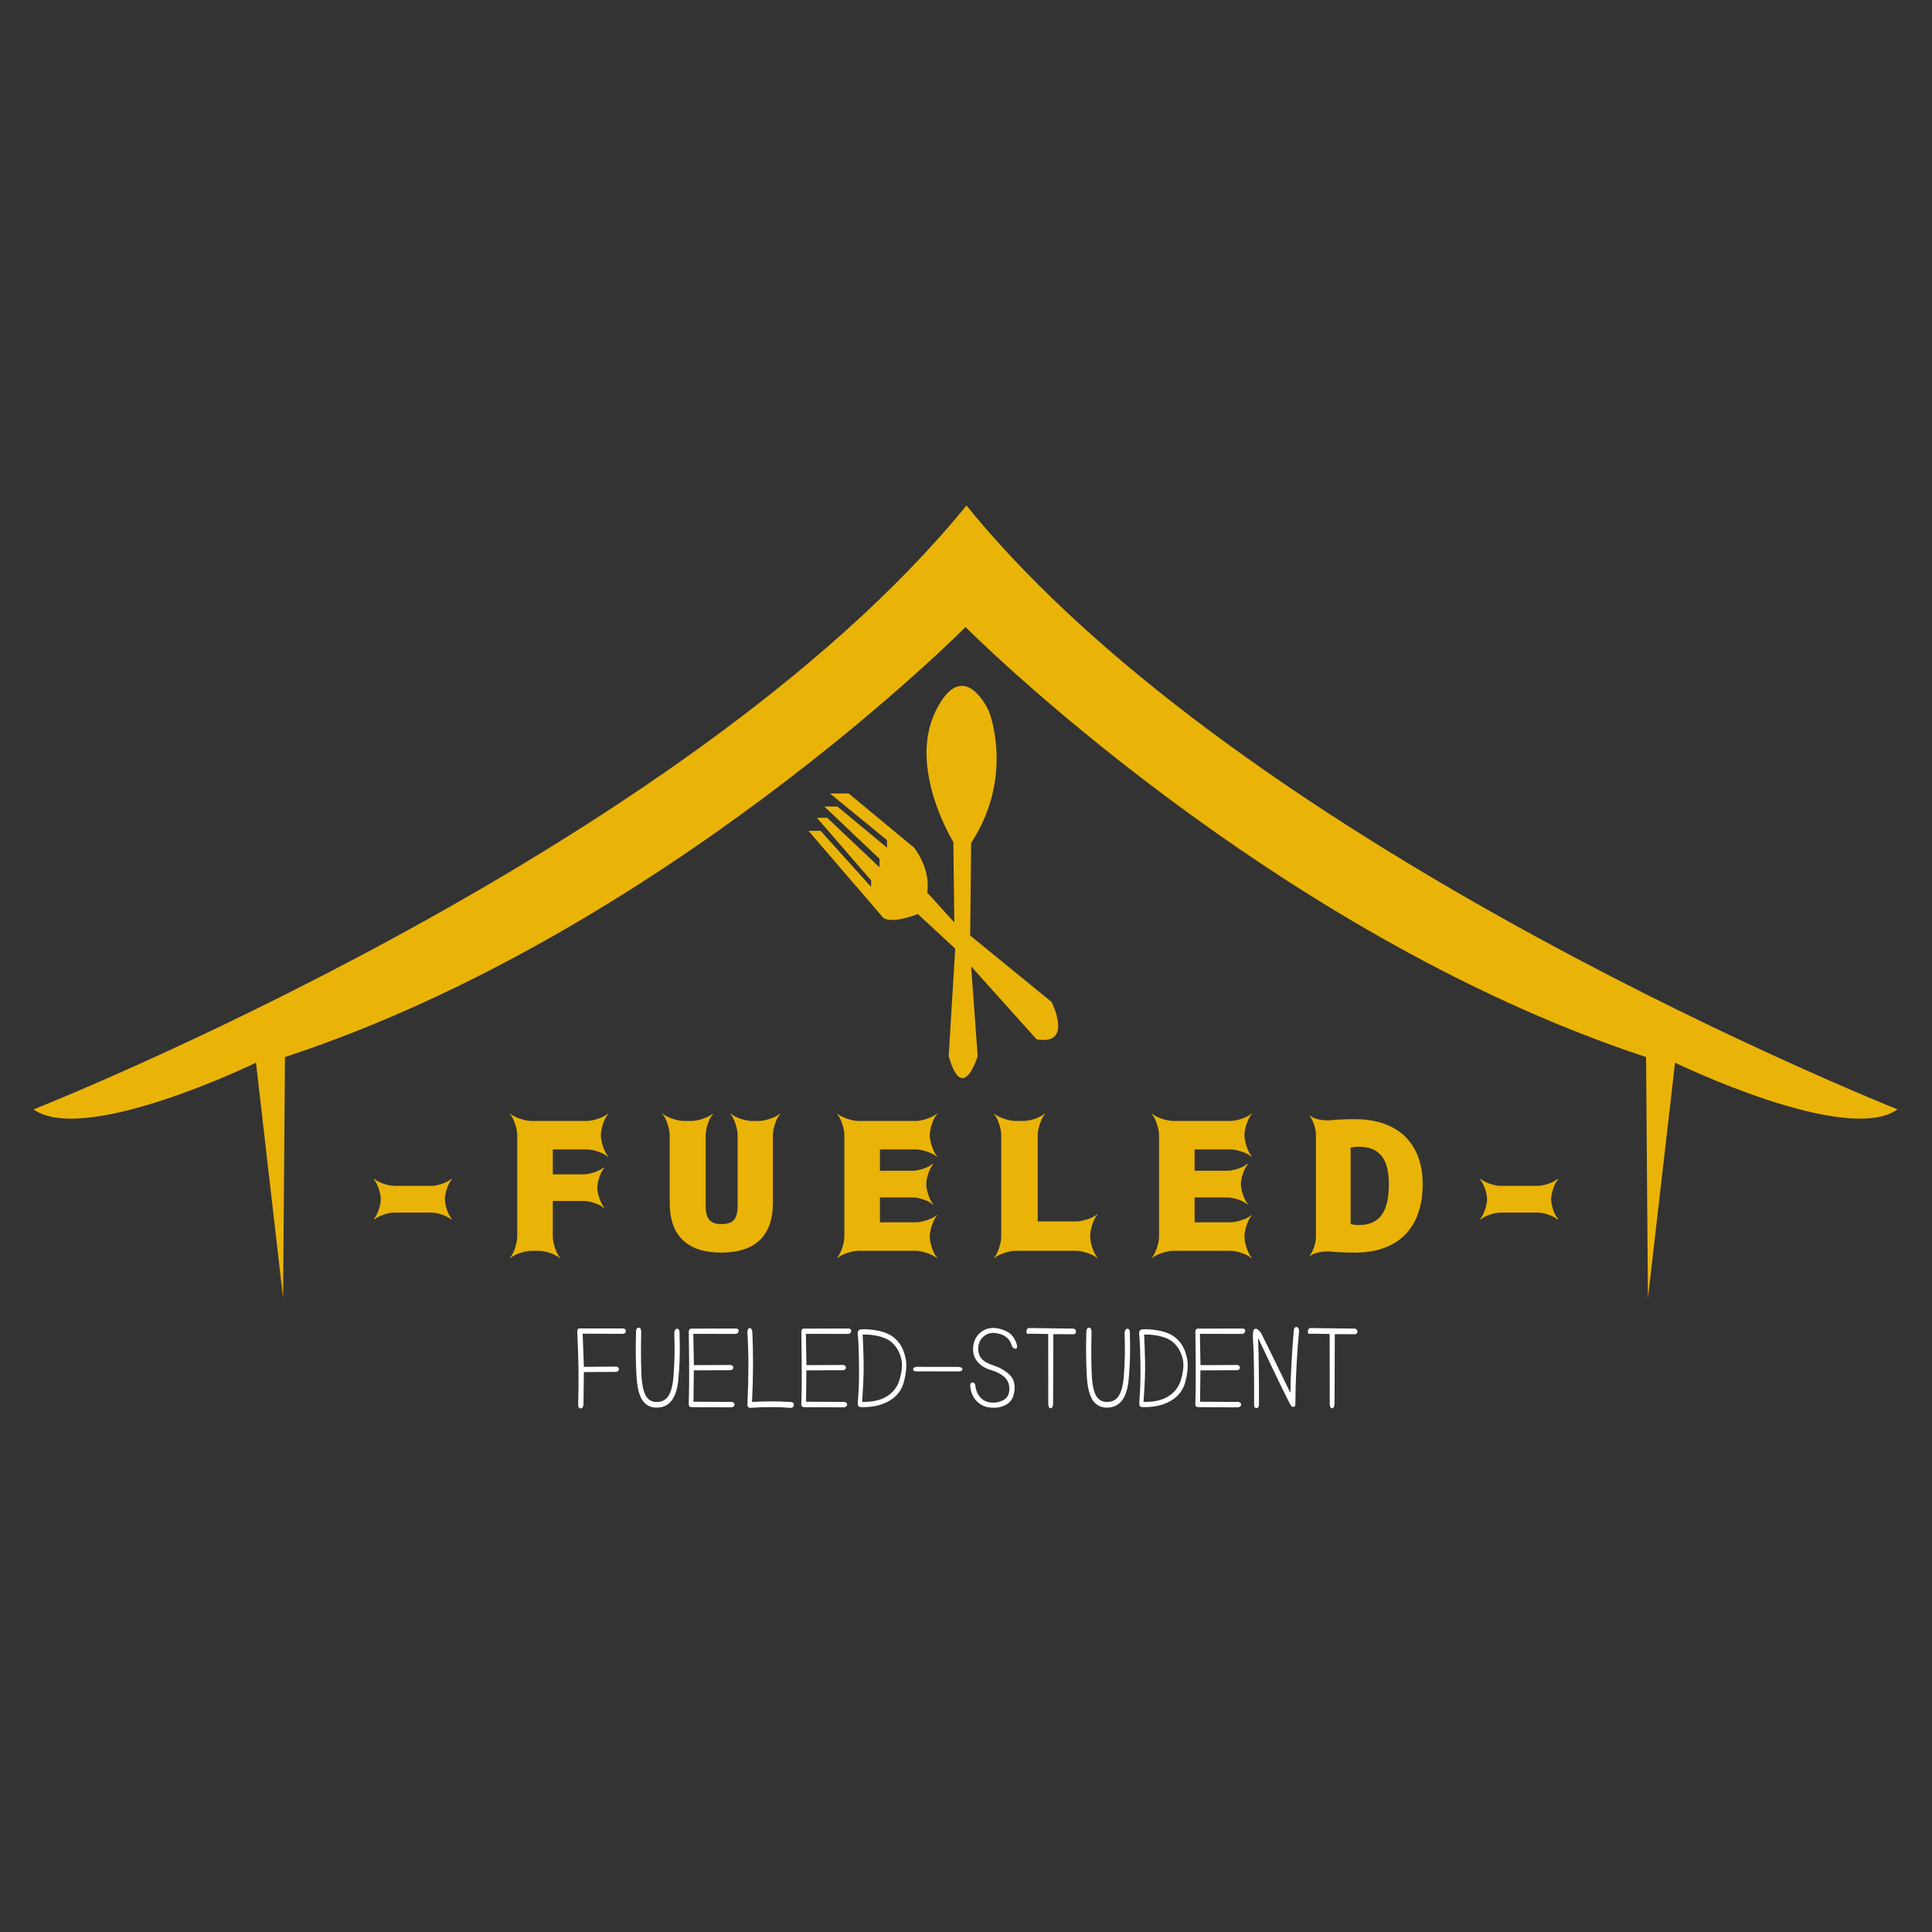 <svg xmlns="http://www.w3.org/2000/svg" xmlns:xlink="http://www.w3.org/1999/xlink" width="500" zoomAndPan="magnify" viewBox="0 0 375 375" height="500" preserveAspectRatio="xMidYMid meet" version="1.0"><rect x="0" y="0" width="375" height="375" fill="#333333" stroke="none"/><defs><g/><clipPath id="8cc036a521"><path d="M 6.465 98.121 L 368.715 98.121 L 368.715 251.871 L 6.465 251.871 Z M 6.465 98.121 " clip-rule="nonzero"/></clipPath></defs><g clip-path="url(#8cc036a521)"><path fill="#eab308" d="M 187.59 98.121 C 132.609 165.621 6.504 215.336 6.504 215.336 C 16.484 222.414 49.688 206.266 49.688 206.266 L 54.949 251.988 L 55.312 205.176 C 128.617 181.043 187.406 121.711 187.406 121.711 C 187.406 121.711 246.379 181.043 319.5 205.176 L 319.863 251.988 L 325.125 206.266 C 325.125 206.266 358.328 222.414 368.309 215.336 C 368.492 215.336 242.387 165.621 187.59 98.121 Z M 187.59 98.121 " fill-opacity="1" fill-rule="nonzero"/></g><path fill="#eab308" d="M 188.312 181.586 L 188.496 163.625 C 197.023 150.559 191.941 138.039 191.941 138.039 C 191.941 138.039 187.043 126.973 181.602 138.039 C 176.156 149.109 185.047 163.441 185.047 163.441 L 185.23 179.047 L 179.969 173.242 C 180.691 168.523 177.426 164.531 177.426 164.531 L 164.727 154.008 L 161.098 154.008 L 172.164 163.078 L 172.164 164.531 L 162.547 156.547 L 160.008 156.547 L 170.715 166.707 L 170.715 168.34 L 160.551 158.727 L 158.555 158.727 L 169.082 170.883 L 169.082 172.152 L 159.281 161.266 L 156.922 161.266 L 171.438 178.141 C 173.254 179.41 178.152 177.414 178.152 177.414 L 185.41 184.129 L 184.141 204.992 C 186.863 214.609 189.766 204.992 189.766 204.992 L 188.496 187.574 L 201.195 201.727 C 208.453 202.996 204.102 194.469 204.102 194.469 Z M 188.312 181.586 " fill-opacity="1" fill-rule="nonzero"/><g fill="#ffffff" fill-opacity="1"><g transform="translate(111.018, 273.646)"><g><path d="M 9.906 -15.797 C 10.25 -15.773 10.43 -15.617 10.453 -15.328 C 10.484 -15.004 10.301 -14.812 9.906 -14.75 L 2.078 -14.781 L 2.312 -8.344 L 8.562 -8.391 C 8.906 -8.379 9.086 -8.219 9.109 -7.906 C 9.141 -7.613 8.957 -7.43 8.562 -7.359 L 2.312 -7.328 L 2.234 -1.031 C 2.191 -0.531 2.008 -0.281 1.688 -0.281 C 1.375 -0.281 1.211 -0.516 1.203 -0.984 C 1.273 -3.285 1.297 -5.57 1.266 -7.844 C 1.234 -10.113 1.16 -12.391 1.047 -14.672 C 0.961 -15.422 1.094 -15.797 1.438 -15.797 Z M 9.906 -15.797 "/></g></g></g><g fill="#ffffff" fill-opacity="1"><g transform="translate(121.944, 273.646)"><g><path d="M 2.516 -15.234 C 2.484 -13.766 2.469 -12.379 2.469 -11.078 C 2.469 -9.785 2.488 -8.594 2.531 -7.5 C 2.594 -5.301 2.867 -3.738 3.359 -2.812 C 3.867 -1.895 4.633 -1.469 5.656 -1.531 C 6.695 -1.57 7.445 -2.023 7.906 -2.891 C 8.363 -3.711 8.656 -4.891 8.781 -6.422 C 8.883 -7.91 8.953 -9.281 8.984 -10.531 C 8.992 -11.156 8.992 -11.836 8.984 -12.578 C 8.984 -13.316 8.969 -14.125 8.938 -15 C 9 -15.508 9.191 -15.754 9.516 -15.734 C 9.828 -15.703 9.973 -15.457 9.953 -15 C 9.973 -14.102 9.988 -13.281 10 -12.531 C 10.008 -11.781 10.004 -11.094 9.984 -10.469 C 9.973 -9.219 9.891 -7.723 9.734 -5.984 C 9.586 -4.266 9.191 -2.926 8.547 -1.969 C 7.859 -0.988 6.922 -0.477 5.734 -0.438 C 4.492 -0.363 3.52 -0.805 2.812 -1.766 C 2.469 -2.242 2.188 -2.914 1.969 -3.781 C 1.758 -4.656 1.629 -5.711 1.578 -6.953 C 1.441 -9.473 1.422 -12.254 1.516 -15.297 C 1.566 -15.734 1.738 -15.953 2.031 -15.953 C 2.312 -15.953 2.473 -15.711 2.516 -15.234 Z M 2.516 -15.234 "/></g></g></g><g fill="#ffffff" fill-opacity="1"><g transform="translate(132.87, 273.646)"><g><path d="M 9.953 -15.781 C 10.328 -15.77 10.508 -15.609 10.5 -15.297 C 10.469 -14.984 10.285 -14.797 9.953 -14.734 L 1.703 -14.75 L 1.812 -8.672 L 8.922 -8.703 C 9.285 -8.66 9.469 -8.492 9.469 -8.203 C 9.469 -7.91 9.285 -7.738 8.922 -7.688 L 1.797 -7.656 L 1.734 -1.578 L 9.203 -1.531 C 9.535 -1.445 9.703 -1.281 9.703 -1.031 C 9.703 -0.75 9.52 -0.566 9.156 -0.484 C 6.664 -0.492 4.766 -0.5 3.453 -0.5 C 2.141 -0.5 1.422 -0.508 1.297 -0.531 C 0.984 -0.531 0.82 -0.711 0.812 -1.078 C 0.82 -1.305 0.832 -1.758 0.844 -2.438 C 0.863 -3.125 0.879 -4.023 0.891 -5.141 C 0.91 -7.379 0.891 -10.57 0.828 -14.719 C 0.754 -15.289 0.875 -15.641 1.188 -15.766 Z M 9.953 -15.781 "/></g></g></g><g fill="#ffffff" fill-opacity="1"><g transform="translate(143.795, 273.646)"><g><path d="M 2.234 -15.109 C 2.43 -10.91 2.41 -6.383 2.172 -1.531 C 3.473 -1.602 4.758 -1.641 6.031 -1.641 C 7.301 -1.641 8.539 -1.598 9.75 -1.516 C 10.102 -1.484 10.285 -1.305 10.297 -0.984 C 10.305 -0.648 10.125 -0.445 9.75 -0.375 C 8.477 -0.477 7.191 -0.531 5.891 -0.531 C 4.598 -0.531 3.285 -0.484 1.953 -0.391 C 1.41 -0.336 1.191 -0.688 1.297 -1.438 C 1.41 -3.938 1.469 -6.328 1.469 -8.609 C 1.469 -10.898 1.398 -13.082 1.266 -15.156 C 1.336 -15.633 1.492 -15.875 1.734 -15.875 C 1.992 -15.875 2.16 -15.617 2.234 -15.109 Z M 2.234 -15.109 "/></g></g></g><g fill="#ffffff" fill-opacity="1"><g transform="translate(154.721, 273.646)"><g><path d="M 9.953 -15.781 C 10.328 -15.77 10.508 -15.609 10.5 -15.297 C 10.469 -14.984 10.285 -14.797 9.953 -14.734 L 1.703 -14.75 L 1.812 -8.672 L 8.922 -8.703 C 9.285 -8.66 9.469 -8.492 9.469 -8.203 C 9.469 -7.91 9.285 -7.738 8.922 -7.688 L 1.797 -7.656 L 1.734 -1.578 L 9.203 -1.531 C 9.535 -1.445 9.703 -1.281 9.703 -1.031 C 9.703 -0.75 9.52 -0.566 9.156 -0.484 C 6.664 -0.492 4.766 -0.5 3.453 -0.5 C 2.141 -0.5 1.422 -0.508 1.297 -0.531 C 0.984 -0.531 0.82 -0.711 0.812 -1.078 C 0.82 -1.305 0.832 -1.758 0.844 -2.438 C 0.863 -3.125 0.879 -4.023 0.891 -5.141 C 0.91 -7.379 0.891 -10.57 0.828 -14.719 C 0.754 -15.289 0.875 -15.641 1.188 -15.766 Z M 9.953 -15.781 "/></g></g></g><g fill="#ffffff" fill-opacity="1"><g transform="translate(165.647, 273.646)"><g><path d="M 1.484 -15.625 C 1.953 -15.645 2.414 -15.641 2.875 -15.609 C 3.332 -15.578 3.785 -15.523 4.234 -15.453 C 4.703 -15.379 5.141 -15.285 5.547 -15.172 C 5.961 -15.055 6.348 -14.914 6.703 -14.75 C 7.422 -14.438 8.102 -13.898 8.75 -13.141 C 9.375 -12.367 9.82 -11.379 10.094 -10.172 C 10.238 -9.555 10.289 -8.875 10.25 -8.125 C 10.207 -7.383 10.082 -6.586 9.875 -5.734 C 9.488 -3.984 8.531 -2.66 7 -1.766 C 6.238 -1.316 5.398 -0.988 4.484 -0.781 C 3.566 -0.582 2.562 -0.5 1.469 -0.531 C 1.145 -0.551 0.953 -0.66 0.891 -0.859 C 0.836 -1.047 0.863 -1.801 0.969 -3.125 C 1.02 -3.781 1.055 -4.613 1.078 -5.625 C 1.098 -6.633 1.098 -7.828 1.078 -9.203 C 1.055 -10.566 1.023 -11.688 0.984 -12.562 C 0.953 -13.438 0.91 -14.055 0.859 -14.422 C 0.734 -15.18 0.941 -15.582 1.484 -15.625 Z M 1.688 -1.547 C 3.656 -1.492 5.266 -1.852 6.516 -2.625 C 7.785 -3.426 8.613 -4.555 9 -6.016 C 9.426 -7.516 9.531 -8.773 9.312 -9.797 C 9.062 -10.859 8.664 -11.719 8.125 -12.375 C 7.594 -13.039 6.988 -13.52 6.312 -13.812 C 6 -13.957 5.66 -14.082 5.297 -14.188 C 4.93 -14.289 4.535 -14.379 4.109 -14.453 C 3.68 -14.523 3.273 -14.57 2.891 -14.594 C 2.504 -14.613 2.141 -14.617 1.797 -14.609 C 1.879 -12.984 1.941 -11.211 1.984 -9.297 C 2.004 -8.328 1.988 -7.195 1.938 -5.906 C 1.883 -4.625 1.801 -3.172 1.688 -1.547 Z M 1.688 -1.547 "/></g></g></g><g fill="#ffffff" fill-opacity="1"><g transform="translate(176.572, 273.646)"><g><path d="M 9.594 -8.328 C 10.02 -8.254 10.234 -8.102 10.234 -7.875 C 10.234 -7.633 10.02 -7.492 9.594 -7.453 L 1.312 -7.469 C 0.875 -7.469 0.66 -7.602 0.672 -7.875 C 0.672 -8.133 0.898 -8.289 1.359 -8.344 Z M 9.594 -8.328 "/></g></g></g><g fill="#ffffff" fill-opacity="1"><g transform="translate(187.498, 273.646)"><g><path d="M 9 -12.172 C 8.727 -13.109 8.305 -13.773 7.734 -14.172 C 7.18 -14.578 6.484 -14.82 5.641 -14.906 C 4.828 -15 4.102 -14.789 3.469 -14.281 C 2.875 -13.789 2.52 -13.141 2.406 -12.328 C 2.301 -11.535 2.43 -10.836 2.797 -10.234 C 3.16 -9.617 3.957 -9.098 5.188 -8.672 C 6.438 -8.266 7.477 -7.691 8.312 -6.953 C 9.164 -6.211 9.535 -5.188 9.422 -3.875 C 9.305 -2.539 8.812 -1.613 7.938 -1.094 C 7.07 -0.551 6.07 -0.328 4.938 -0.422 C 3.812 -0.473 2.875 -0.879 2.125 -1.641 C 1.363 -2.398 0.93 -3.375 0.828 -4.562 C 0.797 -5.094 0.953 -5.344 1.297 -5.312 C 1.598 -5.301 1.77 -5.098 1.812 -4.703 C 1.914 -3.785 2.238 -3.023 2.781 -2.422 C 3.289 -1.836 3.988 -1.504 4.875 -1.422 C 5.758 -1.336 6.566 -1.5 7.297 -1.906 C 8.016 -2.289 8.391 -2.992 8.422 -4.016 C 8.43 -4.992 8.113 -5.773 7.469 -6.359 C 6.832 -6.93 5.961 -7.383 4.859 -7.719 C 3.766 -8.02 2.879 -8.57 2.203 -9.375 C 1.867 -9.77 1.633 -10.211 1.5 -10.703 C 1.375 -11.191 1.344 -11.727 1.406 -12.312 C 1.531 -13.426 2 -14.328 2.812 -15.016 C 3.227 -15.348 3.664 -15.582 4.125 -15.719 C 4.582 -15.863 5.055 -15.922 5.547 -15.891 C 6.535 -15.805 7.41 -15.531 8.172 -15.062 C 8.93 -14.625 9.492 -13.836 9.859 -12.703 C 9.973 -12.266 9.938 -11.992 9.75 -11.891 C 9.594 -11.785 9.344 -11.879 9 -12.172 Z M 9 -12.172 "/></g></g></g><g fill="#ffffff" fill-opacity="1"><g transform="translate(198.424, 273.646)"><g><path d="M 5.984 -1.109 C 5.93 -0.586 5.781 -0.32 5.531 -0.312 C 5.25 -0.258 5.086 -0.516 5.047 -1.078 L 5.031 -14.719 L 1.328 -14.781 C 0.984 -14.645 0.812 -14.781 0.812 -15.188 C 0.812 -15.613 0.977 -15.844 1.312 -15.875 L 9.984 -15.766 C 10.254 -15.672 10.398 -15.477 10.422 -15.188 C 10.453 -14.914 10.305 -14.742 9.984 -14.672 L 6.031 -14.688 Z M 5.984 -1.109 "/></g></g></g><g fill="#ffffff" fill-opacity="1"><g transform="translate(209.349, 273.646)"><g><path d="M 2.516 -15.234 C 2.484 -13.766 2.469 -12.379 2.469 -11.078 C 2.469 -9.785 2.488 -8.594 2.531 -7.5 C 2.594 -5.301 2.867 -3.738 3.359 -2.812 C 3.867 -1.895 4.633 -1.469 5.656 -1.531 C 6.695 -1.57 7.445 -2.023 7.906 -2.891 C 8.363 -3.711 8.656 -4.891 8.781 -6.422 C 8.883 -7.91 8.953 -9.281 8.984 -10.531 C 8.992 -11.156 8.992 -11.836 8.984 -12.578 C 8.984 -13.316 8.969 -14.125 8.938 -15 C 9 -15.508 9.191 -15.754 9.516 -15.734 C 9.828 -15.703 9.973 -15.457 9.953 -15 C 9.973 -14.102 9.988 -13.281 10 -12.531 C 10.008 -11.781 10.004 -11.094 9.984 -10.469 C 9.973 -9.219 9.891 -7.723 9.734 -5.984 C 9.586 -4.266 9.191 -2.926 8.547 -1.969 C 7.859 -0.988 6.922 -0.477 5.734 -0.438 C 4.492 -0.363 3.52 -0.805 2.812 -1.766 C 2.469 -2.242 2.188 -2.914 1.969 -3.781 C 1.758 -4.656 1.629 -5.711 1.578 -6.953 C 1.441 -9.473 1.422 -12.254 1.516 -15.297 C 1.566 -15.734 1.738 -15.953 2.031 -15.953 C 2.312 -15.953 2.473 -15.711 2.516 -15.234 Z M 2.516 -15.234 "/></g></g></g><g fill="#ffffff" fill-opacity="1"><g transform="translate(220.275, 273.646)"><g><path d="M 1.484 -15.625 C 1.953 -15.645 2.414 -15.641 2.875 -15.609 C 3.332 -15.578 3.785 -15.523 4.234 -15.453 C 4.703 -15.379 5.141 -15.285 5.547 -15.172 C 5.961 -15.055 6.348 -14.914 6.703 -14.75 C 7.422 -14.438 8.102 -13.898 8.75 -13.141 C 9.375 -12.367 9.82 -11.379 10.094 -10.172 C 10.238 -9.555 10.289 -8.875 10.25 -8.125 C 10.207 -7.383 10.082 -6.586 9.875 -5.734 C 9.488 -3.984 8.531 -2.66 7 -1.766 C 6.238 -1.316 5.398 -0.988 4.484 -0.781 C 3.566 -0.582 2.562 -0.5 1.469 -0.531 C 1.145 -0.551 0.953 -0.66 0.891 -0.859 C 0.836 -1.047 0.863 -1.801 0.969 -3.125 C 1.02 -3.781 1.055 -4.613 1.078 -5.625 C 1.098 -6.633 1.098 -7.828 1.078 -9.203 C 1.055 -10.566 1.023 -11.688 0.984 -12.562 C 0.953 -13.438 0.91 -14.055 0.859 -14.422 C 0.734 -15.18 0.941 -15.582 1.484 -15.625 Z M 1.688 -1.547 C 3.656 -1.492 5.266 -1.852 6.516 -2.625 C 7.785 -3.426 8.613 -4.555 9 -6.016 C 9.426 -7.516 9.531 -8.773 9.312 -9.797 C 9.062 -10.859 8.664 -11.719 8.125 -12.375 C 7.594 -13.039 6.988 -13.52 6.312 -13.812 C 6 -13.957 5.66 -14.082 5.297 -14.188 C 4.93 -14.289 4.535 -14.379 4.109 -14.453 C 3.68 -14.523 3.273 -14.57 2.891 -14.594 C 2.504 -14.613 2.141 -14.617 1.797 -14.609 C 1.879 -12.984 1.941 -11.211 1.984 -9.297 C 2.004 -8.328 1.988 -7.195 1.938 -5.906 C 1.883 -4.625 1.801 -3.172 1.688 -1.547 Z M 1.688 -1.547 "/></g></g></g><g fill="#ffffff" fill-opacity="1"><g transform="translate(231.201, 273.646)"><g><path d="M 9.953 -15.781 C 10.328 -15.77 10.508 -15.609 10.5 -15.297 C 10.469 -14.984 10.285 -14.797 9.953 -14.734 L 1.703 -14.75 L 1.812 -8.672 L 8.922 -8.703 C 9.285 -8.66 9.469 -8.492 9.469 -8.203 C 9.469 -7.91 9.285 -7.738 8.922 -7.688 L 1.797 -7.656 L 1.734 -1.578 L 9.203 -1.531 C 9.535 -1.445 9.703 -1.281 9.703 -1.031 C 9.703 -0.75 9.52 -0.566 9.156 -0.484 C 6.664 -0.492 4.766 -0.5 3.453 -0.5 C 2.141 -0.5 1.422 -0.508 1.297 -0.531 C 0.984 -0.531 0.82 -0.711 0.812 -1.078 C 0.82 -1.305 0.832 -1.758 0.844 -2.438 C 0.863 -3.125 0.879 -4.023 0.891 -5.141 C 0.91 -7.379 0.891 -10.57 0.828 -14.719 C 0.754 -15.289 0.875 -15.641 1.188 -15.766 Z M 9.953 -15.781 "/></g></g></g><g fill="#ffffff" fill-opacity="1"><g transform="translate(242.126, 273.646)"><g><path d="M 10.031 -15.391 C 9.812 -13.141 9.641 -10.801 9.516 -8.375 C 9.391 -5.957 9.316 -3.441 9.297 -0.828 C 9.016 -0.484 8.742 -0.469 8.484 -0.781 C 8.203 -1.094 6.062 -5.488 2.062 -13.969 C 2.133 -12.406 2.18 -10.551 2.203 -8.406 C 2.234 -6.258 2.242 -3.816 2.234 -1.078 C 2.234 -0.586 2.07 -0.344 1.75 -0.344 C 1.445 -0.332 1.297 -0.539 1.297 -0.969 C 1.305 -3.938 1.297 -6.379 1.266 -8.297 C 1.234 -10.223 1.191 -11.609 1.141 -12.453 C 1.004 -14.16 1.023 -15.164 1.203 -15.469 C 1.348 -15.75 1.582 -15.812 1.906 -15.656 C 2.062 -15.551 2.195 -15.441 2.312 -15.328 C 2.426 -15.211 2.531 -15.086 2.625 -14.953 C 2.707 -14.805 3.227 -13.758 4.188 -11.812 C 5.145 -9.863 6.531 -7.02 8.344 -3.281 C 8.363 -5.07 8.43 -6.984 8.547 -9.016 C 8.66 -11.047 8.812 -13.188 9 -15.438 C 9.062 -15.883 9.242 -16.094 9.547 -16.062 C 9.828 -16.02 9.988 -15.797 10.031 -15.391 Z M 10.031 -15.391 "/></g></g></g><g fill="#ffffff" fill-opacity="1"><g transform="translate(253.052, 273.646)"><g><path d="M 5.984 -1.109 C 5.93 -0.586 5.781 -0.32 5.531 -0.312 C 5.25 -0.258 5.086 -0.516 5.047 -1.078 L 5.031 -14.719 L 1.328 -14.781 C 0.984 -14.645 0.812 -14.781 0.812 -15.188 C 0.812 -15.613 0.977 -15.844 1.312 -15.875 L 9.984 -15.766 C 10.254 -15.672 10.398 -15.477 10.422 -15.188 C 10.453 -14.914 10.305 -14.742 9.984 -14.672 L 6.031 -14.688 Z M 5.984 -1.109 "/></g></g></g><g fill="#eab308" fill-opacity="1"><g transform="translate(71.568, 242.783)"><g><path d="M 12.188 -7.422 C 13.391 -7.422 15.359 -6.734 16.016 -6.078 L 16.125 -6.188 C 15.469 -6.844 14.781 -8.812 14.781 -10.016 C 14.781 -11.219 15.469 -13.188 16.125 -13.844 L 16.016 -13.953 C 15.359 -13.297 13.391 -12.609 12.188 -12.609 L 4.938 -12.609 C 3.734 -12.609 1.766 -13.297 1.109 -13.953 L 1 -13.844 C 1.656 -13.188 2.344 -11.219 2.344 -10.016 C 2.344 -8.812 1.656 -6.844 1 -6.188 L 1.109 -6.078 C 1.766 -6.734 3.734 -7.422 4.938 -7.422 Z M 12.188 -7.422 "/></g></g></g><g fill="#eab308" fill-opacity="1"><g transform="translate(97.878, 242.783)"><g><path d="M 9.422 -14.844 L 9.422 -19.688 L 15.984 -19.688 C 17.297 -19.688 19.406 -18.953 20.094 -18.266 L 20.172 -18.344 C 19.469 -19.031 18.75 -21.141 18.75 -22.453 C 18.75 -23.75 19.469 -25.859 20.172 -26.547 L 20.094 -26.625 C 19.406 -25.938 17.297 -25.203 15.984 -25.203 L 5.281 -25.203 C 3.969 -25.203 1.859 -25.938 1.172 -26.625 L 1.109 -26.547 C 1.797 -25.859 2.516 -23.75 2.516 -22.453 L 2.516 -2.766 C 2.516 -1.453 1.797 0.656 1.109 1.344 L 1.172 1.422 C 1.859 0.719 3.969 0 5.281 0 L 6.672 0 C 7.984 0 10.078 0.719 10.781 1.422 L 10.844 1.344 C 10.156 0.656 9.422 -1.453 9.422 -2.766 L 9.422 -9.672 L 15.469 -9.672 C 16.672 -9.672 18.641 -8.984 19.297 -8.328 L 19.406 -8.422 C 18.75 -9.078 18.062 -11.047 18.062 -12.266 C 18.062 -13.469 18.75 -15.438 19.406 -16.094 L 19.297 -16.188 C 18.641 -15.547 16.672 -14.844 15.469 -14.844 Z M 9.422 -14.844 "/></g></g></g><g fill="#eab308" fill-opacity="1"><g transform="translate(127.814, 242.783)"><g><path d="M 12.188 0.344 C 18.688 0.344 22.203 -2.828 22.203 -9.328 L 22.203 -22.453 C 22.203 -23.75 22.922 -25.859 23.625 -26.547 L 23.547 -26.625 C 22.859 -25.938 20.75 -25.203 19.438 -25.203 L 18.125 -25.203 C 16.812 -25.203 14.703 -25.938 14.016 -26.625 L 13.953 -26.547 C 14.641 -25.859 15.359 -23.75 15.359 -22.453 L 15.359 -8.812 C 15.359 -6.109 14.438 -5.188 12.266 -5.188 C 10.078 -5.188 9.156 -6.109 9.156 -8.812 L 9.156 -22.453 C 9.156 -23.75 9.875 -25.859 10.562 -26.547 L 10.5 -26.625 C 9.812 -25.938 7.703 -25.203 6.391 -25.203 L 4.938 -25.203 C 3.625 -25.203 1.516 -25.938 0.828 -26.625 L 0.766 -26.547 C 1.453 -25.859 2.172 -23.75 2.172 -22.453 L 2.172 -9.328 C 2.172 -2.828 5.703 0.344 12.188 0.344 Z M 12.188 0.344 "/></g></g></g><g fill="#eab308" fill-opacity="1"><g transform="translate(161.374, 242.783)"><g><path d="M 9.422 -15.547 L 9.422 -19.688 L 16.328 -19.688 C 17.641 -19.688 19.75 -18.953 20.438 -18.266 L 20.516 -18.344 C 19.828 -19.031 19.094 -21.141 19.094 -22.453 C 19.094 -23.75 19.828 -25.859 20.516 -26.547 L 20.438 -26.625 C 19.75 -25.938 17.641 -25.203 16.328 -25.203 L 5.281 -25.203 C 3.969 -25.203 1.859 -25.938 1.172 -26.625 L 1.109 -26.547 C 1.797 -25.859 2.516 -23.75 2.516 -22.453 L 2.516 -2.766 C 2.516 -1.453 1.797 0.656 1.109 1.344 L 1.172 1.422 C 1.859 0.719 3.969 0 5.281 0 L 16.328 0 C 17.641 0 19.75 0.719 20.438 1.422 L 20.516 1.344 C 19.828 0.656 19.094 -1.453 19.094 -2.766 C 19.094 -4.078 19.828 -6.188 20.516 -6.875 L 20.438 -6.938 C 19.75 -6.25 17.641 -5.531 16.328 -5.531 L 9.422 -5.531 L 9.422 -10.359 L 15.812 -10.359 C 17.031 -10.359 19 -9.672 19.641 -9.016 L 19.75 -9.109 C 19.094 -9.766 18.406 -11.734 18.406 -12.953 C 18.406 -14.156 19.094 -16.125 19.75 -16.781 L 19.641 -16.891 C 19 -16.234 17.031 -15.547 15.812 -15.547 Z M 9.422 -15.547 "/></g></g></g><g fill="#eab308" fill-opacity="1"><g transform="translate(191.827, 242.783)"><g><path d="M 5.281 -25.203 C 3.969 -25.203 1.859 -25.938 1.172 -26.625 L 1.109 -26.547 C 1.797 -25.859 2.516 -23.75 2.516 -22.453 L 2.516 -2.766 C 2.516 -1.453 1.797 0.656 1.109 1.344 L 1.172 1.422 C 1.859 0.719 3.969 0 5.281 0 L 17.031 0 C 18.344 0 20.438 0.719 21.141 1.422 L 21.203 1.344 C 20.516 0.656 19.781 -1.453 19.781 -2.766 L 19.781 -2.938 C 19.781 -4.25 20.516 -6.359 21.203 -7.047 L 21.141 -7.109 C 20.438 -6.422 18.344 -5.703 17.031 -5.703 L 9.594 -5.703 L 9.594 -22.453 C 9.594 -23.75 10.328 -25.859 11.016 -26.547 L 10.953 -26.625 C 10.25 -25.938 8.156 -25.203 6.844 -25.203 Z M 5.281 -25.203 "/></g></g></g><g fill="#eab308" fill-opacity="1"><g transform="translate(222.453, 242.783)"><g><path d="M 9.422 -15.547 L 9.422 -19.688 L 16.328 -19.688 C 17.641 -19.688 19.75 -18.953 20.438 -18.266 L 20.516 -18.344 C 19.828 -19.031 19.094 -21.141 19.094 -22.453 C 19.094 -23.75 19.828 -25.859 20.516 -26.547 L 20.438 -26.625 C 19.75 -25.938 17.641 -25.203 16.328 -25.203 L 5.281 -25.203 C 3.969 -25.203 1.859 -25.938 1.172 -26.625 L 1.109 -26.547 C 1.797 -25.859 2.516 -23.75 2.516 -22.453 L 2.516 -2.766 C 2.516 -1.453 1.797 0.656 1.109 1.344 L 1.172 1.422 C 1.859 0.719 3.969 0 5.281 0 L 16.328 0 C 17.641 0 19.75 0.719 20.438 1.422 L 20.516 1.344 C 19.828 0.656 19.094 -1.453 19.094 -2.766 C 19.094 -4.078 19.828 -6.188 20.516 -6.875 L 20.438 -6.938 C 19.75 -6.25 17.641 -5.531 16.328 -5.531 L 9.422 -5.531 L 9.422 -10.359 L 15.812 -10.359 C 17.031 -10.359 19 -9.672 19.641 -9.016 L 19.75 -9.109 C 19.094 -9.766 18.406 -11.734 18.406 -12.953 C 18.406 -14.156 19.094 -16.125 19.75 -16.781 L 19.641 -16.891 C 19 -16.234 17.031 -15.547 15.812 -15.547 Z M 9.422 -15.547 "/></g></g></g><g fill="#eab308" fill-opacity="1"><g transform="translate(252.906, 242.783)"><g><path d="M 23.234 -12.953 C 23.234 -20.859 18.406 -25.547 10.125 -25.547 C 8.359 -25.547 6.594 -25.484 4.906 -25.312 C 3.938 -25.312 2.109 -25.516 1.375 -26.25 L 1.281 -26.172 C 1.859 -25.594 2.516 -23.719 2.516 -22.656 L 2.516 -2.562 C 2.516 -1.484 1.859 0.375 1.281 0.969 L 1.375 1.031 C 2.109 0.312 3.938 0.109 4.906 0.109 C 6.594 0.281 8.359 0.344 10.125 0.344 C 18.234 0.344 23.234 -4.219 23.234 -12.953 Z M 9.25 -20.031 C 9.734 -20.125 10.25 -20.203 10.812 -20.203 C 14.641 -20.203 16.672 -18.094 16.672 -12.953 C 16.672 -7.188 14.609 -5 10.812 -5 C 10.25 -5 9.734 -5.078 9.25 -5.188 Z M 9.25 -20.031 "/></g></g></g><g fill="#eab308" fill-opacity="1"><g transform="translate(286.294, 242.783)"><g><path d="M 12.188 -7.422 C 13.391 -7.422 15.359 -6.734 16.016 -6.078 L 16.125 -6.188 C 15.469 -6.844 14.781 -8.812 14.781 -10.016 C 14.781 -11.219 15.469 -13.188 16.125 -13.844 L 16.016 -13.953 C 15.359 -13.297 13.391 -12.609 12.188 -12.609 L 4.938 -12.609 C 3.734 -12.609 1.766 -13.297 1.109 -13.953 L 1 -13.844 C 1.656 -13.188 2.344 -11.219 2.344 -10.016 C 2.344 -8.812 1.656 -6.844 1 -6.188 L 1.109 -6.078 C 1.766 -6.734 3.734 -7.422 4.938 -7.422 Z M 12.188 -7.422 "/></g></g></g></svg>